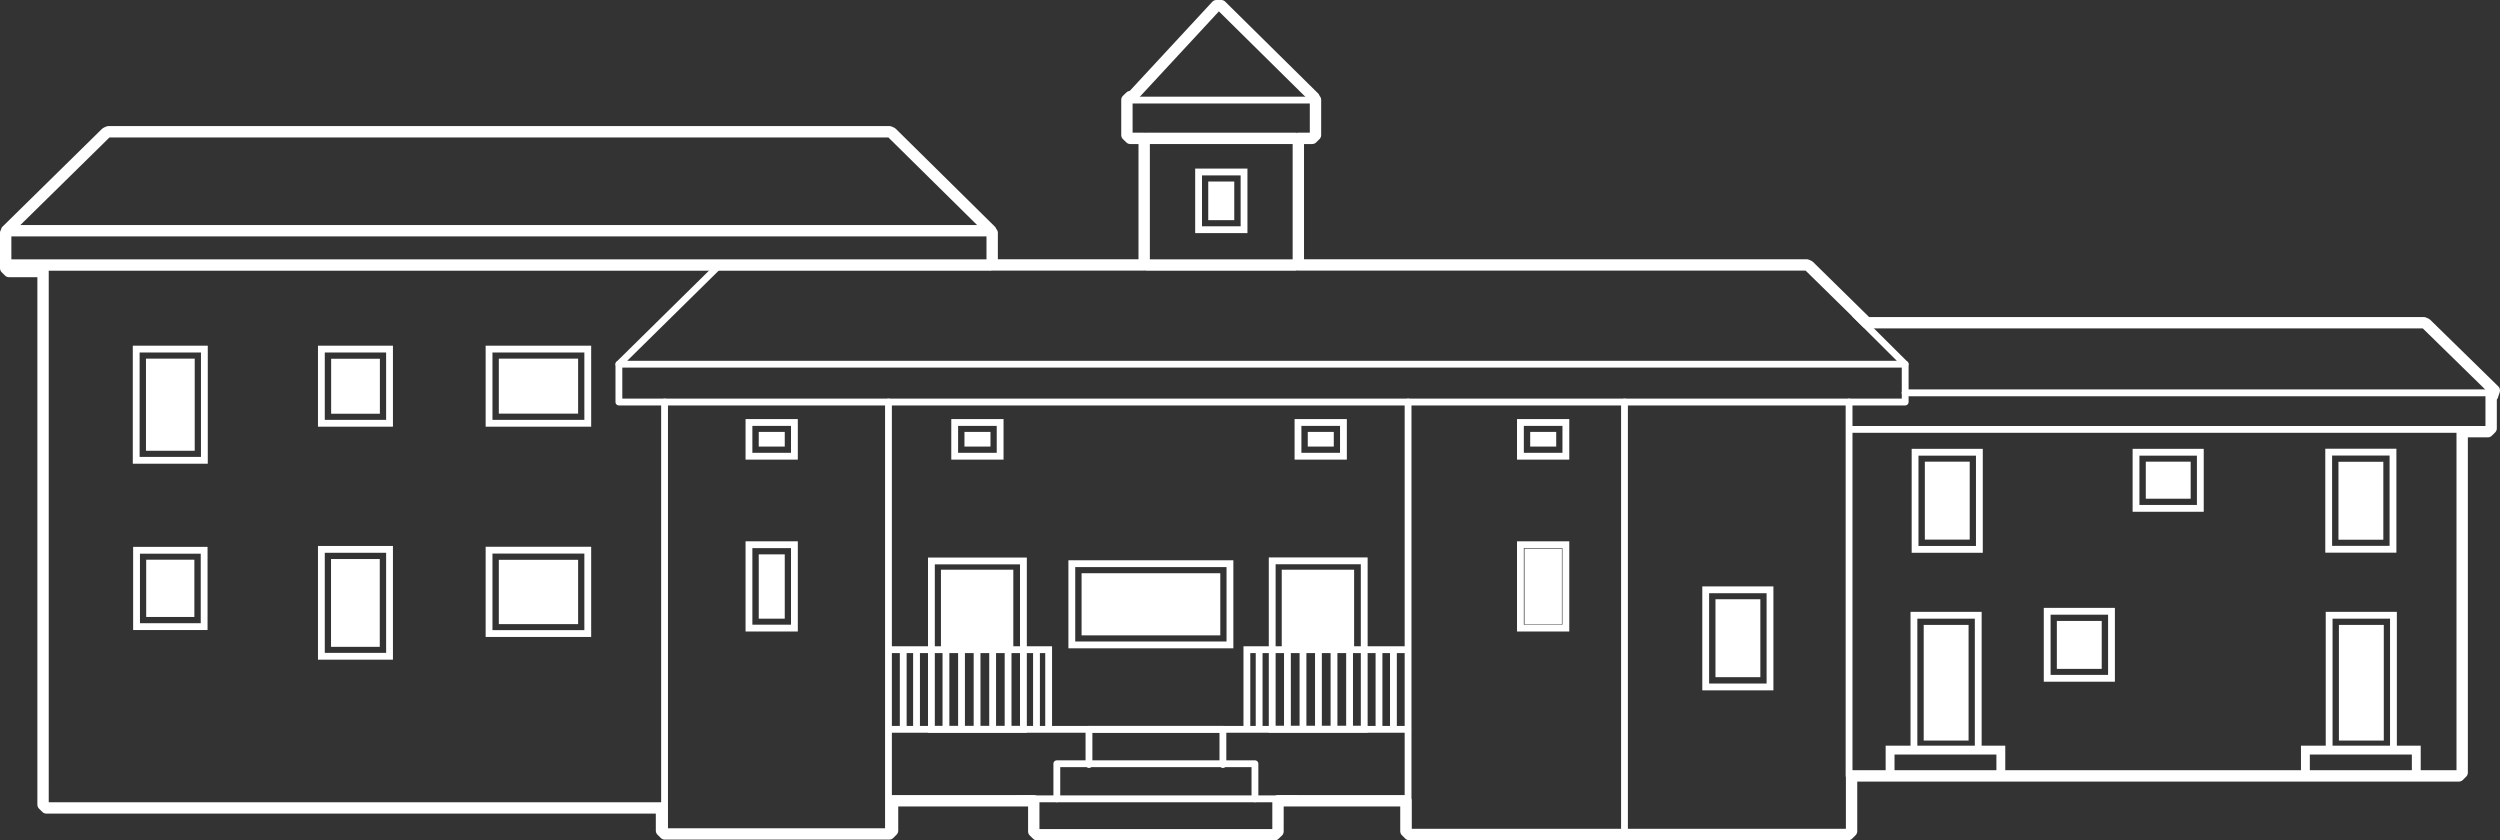 <svg xmlns="http://www.w3.org/2000/svg" viewBox="0 0 220.07 73.98"><rect x="0" y="0" width="220.07" height="73.98" fill="#333333" stroke="none"/><defs><style>.cls-1,.cls-2,.cls-3,.cls-4,.cls-7{fill:none;}.cls-1,.cls-2,.cls-3,.cls-4,.cls-6,.cls-7{stroke:#fff;}.cls-1,.cls-3{stroke-linejoin:round;}.cls-2,.cls-4,.cls-6,.cls-7{stroke-miterlimit:10;}.cls-3{stroke-linecap:round;}.cls-3,.cls-4{stroke-width:0.6px;}.cls-5,.cls-6{fill:#fff;}.cls-7{stroke-width:0.78px;}</style></defs><title>Ativo 3</title><g id="Camada_2" data-name="Camada 2"><g id="Camada_1-2" data-name="Camada 1"><path class="cls-1" d="M219.57,34.37l-6-5.87-.21-.09H164.33l-5.09-5-.21-.09H114.29V12.18h1.22l.29-.29V8.79l-.12-.12,0-.09L107.5.5h-.42l-7.41,8H99.5l-.3.29v3.1l.3.29h1.22V23.32H87.34V20.5l-.12-.11,0-.09L78.5,11.69l-.2-.09H9.54l-.2.09L.58,20.3l0,.09L.5,20.5v3.11l.29.29h3V70.83l.29.29H58.23v2l.29.29H78.28l.29-.29V70.49H91v2.7l.3.29h20.9l.3-.29v-2.7h11.26v2.68l.29.29H162.7l.29-.29V68.3h53.46l.29-.29V38H219l.29-.29V34.85h.12Z"/><line class="cls-2" x1="87.26" y1="20.31" x2="0.61" y2="20.31"/><line class="cls-2" x1="87.26" y1="23.33" x2="0.61" y2="23.33"/><line class="cls-2" x1="114.13" y1="23.33" x2="100.85" y2="23.33"/><polyline class="cls-3" points="63.34 23.33 54.48 32.06 167.7 32.06 163.31 27.69"/><line class="cls-2" x1="114.13" y1="12.18" x2="100.85" y2="12.18"/><line class="cls-4" x1="116.08" y1="8.81" x2="99.38" y2="8.81"/><rect class="cls-4" x="105.51" y="15.14" width="4" height="5.08"/><rect class="cls-5" x="106.36" y="15.98" width="2.29" height="3.4"/><polyline class="cls-3" points="167.71 32.06 167.71 35.39 54.48 35.39 54.48 32.06"/><line class="cls-3" x1="167.7" y1="34.58" x2="218.96" y2="34.58"/><line class="cls-3" x1="162.96" y1="37.8" x2="217.01" y2="37.8"/><line class="cls-3" x1="162.77" y1="35.39" x2="162.77" y2="68.27"/><line class="cls-3" x1="143" y1="35.39" x2="143" y2="73.51"/><line class="cls-3" x1="123.95" y1="35.39" x2="123.95" y2="73.51"/><line class="cls-3" x1="78.21" y1="35.39" x2="78.21" y2="73.51"/><line class="cls-3" x1="58.5" y1="35.39" x2="58.5" y2="73.51"/><line class="cls-3" x1="114.13" y1="70.32" x2="89.6" y2="70.32"/><polyline class="cls-3" points="110.47 70.32 110.47 67.23 93.03 67.23 93.03 70.32"/><polyline class="cls-3" points="107.65 67.3 107.65 64.2 95.86 64.2 95.86 67.3"/><line class="cls-3" x1="123.92" y1="64.2" x2="78.28" y2="64.2"/><polyline class="cls-4" points="78.21 57.19 92.31 57.19 92.31 64.2"/><rect class="cls-4" x="81.99" y="49.38" width="8.1" height="14.82"/><line class="cls-4" x1="91.24" y1="57.19" x2="91.24" y2="64.2"/><line class="cls-4" x1="88.74" y1="57.19" x2="88.74" y2="64.2"/><line class="cls-4" x1="87.38" y1="57.19" x2="87.38" y2="64.2"/><line class="cls-4" x1="86.01" y1="57.19" x2="86.01" y2="64.2"/><line class="cls-4" x1="84.64" y1="57.19" x2="84.64" y2="64.2"/><line class="cls-4" x1="83.27" y1="57.19" x2="83.27" y2="64.2"/><line class="cls-4" x1="80.68" y1="57.19" x2="80.68" y2="64.2"/><polyline class="cls-4" points="123.86 57.19 109.76 57.19 109.76 64.2"/><rect class="cls-4" x="111.99" y="49.37" width="8.1" height="14.82"/><line class="cls-4" x1="110.84" y1="57.19" x2="110.84" y2="64.2"/><line class="cls-4" x1="113.33" y1="57.19" x2="113.33" y2="64.2"/><line class="cls-4" x1="114.7" y1="57.19" x2="114.7" y2="64.2"/><line class="cls-4" x1="116.06" y1="57.19" x2="116.06" y2="64.2"/><line class="cls-4" x1="117.43" y1="57.19" x2="117.43" y2="64.2"/><line class="cls-4" x1="118.8" y1="57.19" x2="118.8" y2="64.2"/><line class="cls-4" x1="121.39" y1="57.19" x2="121.39" y2="64.2"/><line class="cls-4" x1="122.66" y1="57.19" x2="122.66" y2="64.2"/><line class="cls-4" x1="79.51" y1="57.19" x2="79.51" y2="64.2"/><rect class="cls-5" x="82.83" y="50.15" width="6.37" height="7.05"/><rect class="cls-5" x="112.83" y="50.15" width="6.37" height="7.05"/><rect class="cls-4" x="114.26" y="37.19" width="4" height="2.97"/><rect class="cls-5" x="115.12" y="38.02" width="2.29" height="1.29"/><rect class="cls-4" x="133.84" y="37.19" width="4" height="2.97"/><rect class="cls-5" x="134.7" y="38.02" width="2.29" height="1.29"/><rect class="cls-4" x="133.84" y="47.95" width="4" height="7.34"/><rect class="cls-6" x="134.7" y="48.8" width="2.29" height="5.66"/><rect class="cls-4" x="150.15" y="51.92" width="5.66" height="8.55"/><rect class="cls-5" x="151.01" y="52.75" width="3.95" height="6.86"/><rect class="cls-4" x="168.58" y="39.81" width="5.66" height="8.55"/><rect class="cls-5" x="169.44" y="40.64" width="3.95" height="6.86"/><rect class="cls-4" x="204.99" y="39.8" width="5.66" height="8.55"/><rect class="cls-5" x="205.85" y="40.65" width="3.95" height="6.86"/><rect class="cls-4" x="188.03" y="39.81" width="5.66" height="4.94"/><rect class="cls-5" x="188.89" y="40.64" width="3.95" height="3.26"/><rect class="cls-4" x="180.21" y="53.81" width="5.66" height="5.9"/><rect class="cls-5" x="181.06" y="54.66" width="3.95" height="4.22"/><rect class="cls-4" x="168.48" y="54.16" width="5.66" height="11.86"/><rect class="cls-5" x="169.34" y="55.01" width="3.95" height="10.18"/><rect class="cls-4" x="65.93" y="37.19" width="4" height="2.97"/><rect class="cls-5" x="66.79" y="38.02" width="2.29" height="1.29"/><rect class="cls-4" x="65.93" y="47.95" width="4" height="7.34"/><rect class="cls-5" x="66.79" y="48.8" width="2.29" height="5.66"/><rect class="cls-4" x="12.02" y="48.44" width="5.95" height="6.72"/><rect class="cls-5" x="12.87" y="49.27" width="4.24" height="5.04"/><rect class="cls-4" x="43.05" y="48.43" width="8.69" height="7.34"/><rect class="cls-5" x="43.91" y="49.28" width="6.98" height="5.66"/><rect class="cls-4" x="43.05" y="30.73" width="8.69" height="6.53"/><rect class="cls-5" x="43.91" y="31.57" width="6.98" height="4.84"/><rect class="cls-4" x="28.29" y="30.73" width="6" height="6.53"/><rect class="cls-5" x="29.15" y="31.58" width="4.29" height="4.84"/><rect class="cls-4" x="28.29" y="48.36" width="6" height="9.41"/><rect class="cls-5" x="29.14" y="49.21" width="4.29" height="7.73"/><rect class="cls-4" x="11.99" y="30.73" width="6" height="9.79"/><rect class="cls-5" x="12.85" y="31.57" width="4.29" height="8.11"/><rect class="cls-4" x="84.04" y="37.19" width="4" height="2.97"/><rect class="cls-5" x="84.9" y="38.02" width="2.29" height="1.29"/><rect class="cls-4" x="94.35" y="49.62" width="13.92" height="7.15"/><rect class="cls-5" x="95.21" y="50.46" width="12.21" height="5.47"/><polyline class="cls-7" points="176.13 68.31 176.13 66.03 166.38 66.03 166.38 68.31"/><rect class="cls-4" x="205.03" y="54.16" width="5.66" height="11.86"/><rect class="cls-5" x="205.89" y="55.01" width="3.95" height="10.18"/><polyline class="cls-7" points="212.7 68.31 212.7 66.03 202.94 66.03 202.94 68.31"/></g></g></svg>